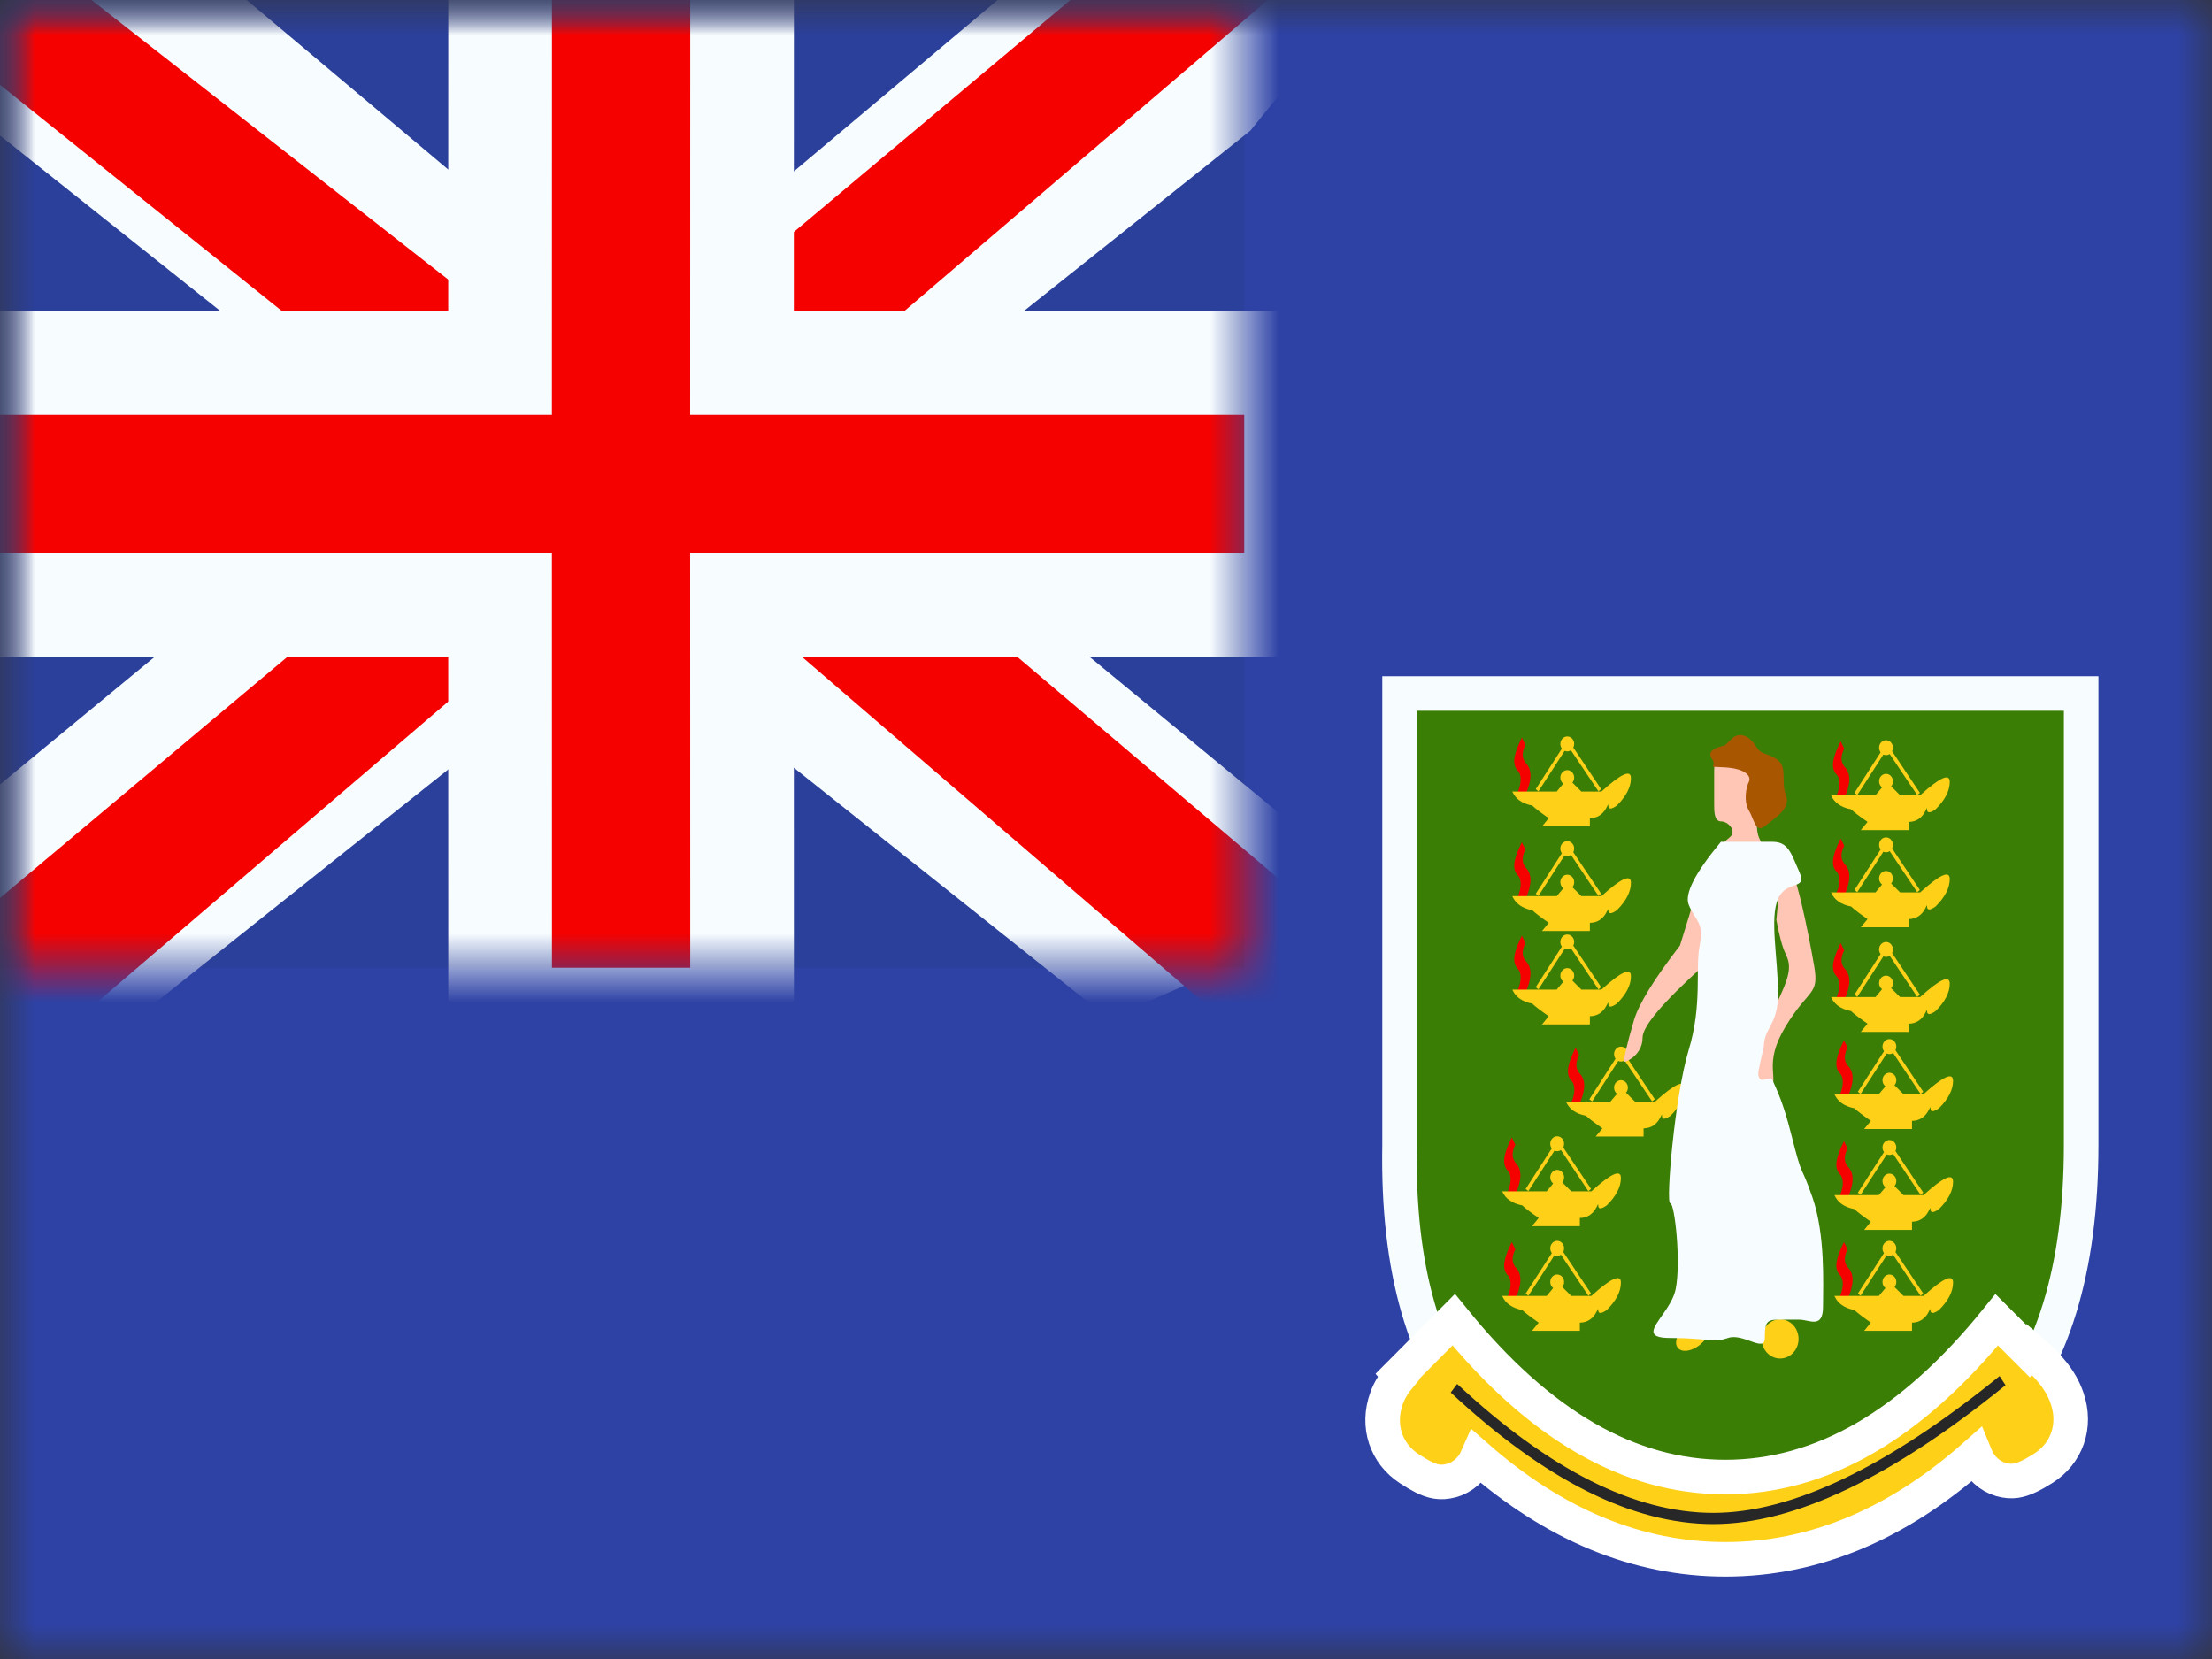 <?xml version="1.0" encoding="UTF-8"?>
<svg width="32px" height="24px" viewBox="0 0 32 24" version="1.1" xmlns="http://www.w3.org/2000/svg" xmlns:xlink="http://www.w3.org/1999/xlink">
    <rect x="0" y="0" width="32" height="24" fill="#333333" stroke="none"/>
    <!-- Generator: Sketch 61 (89581) - https://sketch.com -->
    <title>flags/L/VG - Virgin Islands (British)</title>
    <desc>Created with Sketch.</desc>
    <defs>
        <rect id="path-1" x="0" y="0" width="32" height="24"></rect>
        <rect id="path-3" x="0" y="0" width="32" height="24"></rect>
        <rect id="path-5" x="0" y="0" width="18" height="14"></rect>
    </defs>
    <g id="flags/L/VG---Virgin-Islands-(British)" stroke="none" stroke-width="1" fill="none" fill-rule="evenodd">
        <g id="flag">
            <mask id="mask-2" fill="white">
                <use xlink:href="#path-1"></use>
            </mask>
            <g id="mask"></g>
            <g id="contents" mask="url(#mask-2)">
                <mask id="mask-4" fill="white">
                    <use xlink:href="#path-3"></use>
                </mask>
                <use id="background" fill="#2E42A5" xlink:href="#path-3"></use>
                <g id="gb---large" mask="url(#mask-4)">
                    <g id="flag">
                        <mask id="mask-6" fill="white">
                            <use xlink:href="#path-5"></use>
                        </mask>
                        <use id="mask" fill="#2B409A" xlink:href="#path-5"></use>
                        <g id="contents" mask="url(#mask-6)">
                            <g transform="translate(-3, -2)">
                                <g id="stripe">
                                    <polygon id="white" fill="#F7FCFF" fill-rule="nonzero" transform="translate(12.087, 8.732) scale(1, -1) translate(-12.087, -8.732) " points="0.996 2.464 4.957 0.727 21.09 13.575 23.179 16.156 18.944 16.737 12.363 11.2 7.067 7.47"></polygon>
                                    <polygon id="red" fill="#F50100" fill-rule="nonzero" transform="translate(11.983, 9.146) scale(1, -1) translate(-11.983, -9.146) " points="1.538 2.075 3.556 1.067 22.429 17.225 19.596 17.225"></polygon>
                                </g>
                                <g id="stripe" transform="translate(12, 8.5) scale(-1, 1) translate(-12, -8.5) ">
                                    <polygon id="white" fill="#F7FCFF" fill-rule="nonzero" transform="translate(12.087, 8.732) scale(1, -1) translate(-12.087, -8.732) " points="0.996 2.464 4.957 0.727 21.09 13.575 23.179 16.156 18.944 16.737 12.363 11.2 7.067 7.47"></polygon>
                                    <polygon id="red" fill="#F50100" fill-rule="nonzero" transform="translate(12.256, 9.099) scale(1, -1) translate(-12.256, -9.099) " points="1.131 2.324 3.149 1.316 11.185 8.234 13.568 9.007 23.38 16.881 20.547 16.881 10.74 9.194 8.135 8.267"></polygon>
                                </g>
                                <g id="cross" transform="translate(3, 2)">
                                    <path d="M10.734,5.25 L18.75,5.25 L18.75,8.75 L10.734,8.75 L10.735,14.75 L7.235,14.75 L7.234,8.75 L-0.75,8.75 L-0.75,5.25 L7.234,5.25 L7.235,-0.75 L10.735,-0.75 L10.734,5.25 Z" id="red" stroke="#F7FCFF" stroke-width="1.5" fill="#F50100"></path>
                                </g>
                            </g>
                        </g>
                    </g>
                </g>
                <g id="masked" mask="url(#mask-4)">
                    <g transform="translate(19.2, 10)">
                        <path d="M1.047,0.033 L1.047,6.562 C0.982,10.163 2.61,11.964 5.929,11.964 C9.248,11.964 10.907,10.163 10.907,6.562 L10.907,0.033 L1.047,0.033 Z" id="Path-2" stroke="#F7FCFF" stroke-width="0.5" fill="#3B7E05"></path>
                        <g id="mark" stroke="none" stroke-width="1" fill="none" transform="translate(0.8, 0.6)">
                            <path d="M8.886,8.493 L9.337,8.944 L9.357,8.917 C9.633,9.151 9.815,9.369 9.902,9.623 C10.045,10.035 9.893,10.431 9.559,10.641 C9.476,10.693 9.411,10.731 9.352,10.758 C9.217,10.821 9.109,10.848 8.947,10.803 C8.783,10.756 8.645,10.63 8.574,10.455 C7.45,11.451 6.242,11.958 4.96,11.958 C3.689,11.958 2.49,11.46 1.373,10.482 C1.299,10.652 1.16,10.775 0.995,10.819 C0.833,10.861 0.725,10.832 0.591,10.767 C0.533,10.738 0.468,10.7 0.386,10.646 C0.056,10.431 -0.089,10.032 0.061,9.622 C0.101,9.511 0.166,9.408 0.25,9.307 C0.248,9.302 0.242,9.295 0.237,9.289 L1.03,8.492 C2.27,10.023 3.574,10.768 4.96,10.768 C6.346,10.768 7.649,10.023 8.886,8.493 Z" id="Combined-Shape" stroke="#FFFFFF" stroke-width="0.5" fill="#FFD018" fill-rule="nonzero"></path>
                            <path d="M1.87,7.368 L1.921,7.472 C1.847,7.625 1.898,7.693 1.921,7.73 C2.027,7.832 2.012,7.99 1.921,8.198 L1.81,8.158 C1.877,8.005 1.857,7.887 1.81,7.845 L1.805,7.841 L1.801,7.836 C1.72,7.732 1.767,7.579 1.87,7.368 Z M6.676,7.368 L6.727,7.472 C6.653,7.625 6.703,7.693 6.727,7.73 C6.833,7.832 6.818,7.99 6.727,8.198 L6.616,8.158 C6.683,8.005 6.663,7.887 6.616,7.845 L6.611,7.841 L6.607,7.836 C6.526,7.732 6.573,7.579 6.676,7.368 Z M6.676,5.908 L6.727,6.013 C6.653,6.165 6.703,6.233 6.727,6.271 C6.833,6.373 6.818,6.531 6.727,6.739 L6.616,6.698 C6.683,6.546 6.663,6.428 6.616,6.386 L6.611,6.381 L6.607,6.376 C6.526,6.273 6.573,6.12 6.676,5.908 Z M1.87,5.854 L1.921,5.959 C1.847,6.111 1.898,6.179 1.921,6.217 C2.027,6.319 2.012,6.477 1.921,6.685 L1.81,6.644 C1.877,6.492 1.857,6.374 1.81,6.332 L1.805,6.327 L1.801,6.322 C1.72,6.219 1.767,6.066 1.87,5.854 Z M2.793,4.557 L2.844,4.661 C2.769,4.814 2.82,4.882 2.844,4.92 C2.95,5.021 2.935,5.18 2.844,5.388 L2.733,5.347 C2.799,5.195 2.779,5.077 2.733,5.034 L2.728,5.03 L2.724,5.025 C2.643,4.922 2.689,4.769 2.793,4.557 Z M6.676,4.449 L6.727,4.553 C6.653,4.706 6.703,4.774 6.727,4.811 C6.833,4.913 6.818,5.072 6.727,5.279 L6.616,5.239 C6.683,5.086 6.663,4.968 6.616,4.926 L6.611,4.922 L6.607,4.917 C6.526,4.813 6.573,4.661 6.676,4.449 Z M6.628,3.043 L6.679,3.148 C6.604,3.3 6.655,3.368 6.679,3.406 C6.785,3.508 6.77,3.666 6.679,3.874 L6.567,3.833 C6.634,3.681 6.614,3.563 6.567,3.521 L6.563,3.516 L6.558,3.511 C6.477,3.408 6.524,3.255 6.628,3.043 Z M2.016,2.935 L2.067,3.04 C1.993,3.192 2.043,3.26 2.067,3.298 C2.173,3.4 2.158,3.558 2.067,3.766 L1.956,3.725 C2.022,3.573 2.003,3.455 1.956,3.413 L1.951,3.408 L1.947,3.403 C1.866,3.3 1.913,3.147 2.016,2.935 Z M2.016,1.584 L2.067,1.688 C1.993,1.841 2.043,1.909 2.067,1.947 C2.173,2.048 2.158,2.207 2.067,2.415 L1.956,2.374 C2.022,2.222 2.003,2.104 1.956,2.061 L1.951,2.057 L1.947,2.052 C1.866,1.949 1.913,1.796 2.016,1.584 Z M6.628,1.53 L6.679,1.634 C6.604,1.787 6.655,1.855 6.679,1.892 C6.785,1.994 6.77,2.153 6.679,2.361 L6.567,2.32 C6.634,2.168 6.614,2.05 6.567,2.007 L6.563,2.003 L6.558,1.998 C6.477,1.895 6.524,1.742 6.628,1.53 Z M6.628,0.124 L6.679,0.229 C6.604,0.381 6.655,0.449 6.679,0.487 C6.785,0.589 6.77,0.747 6.679,0.955 L6.567,0.914 C6.634,0.762 6.614,0.644 6.567,0.602 L6.563,0.598 L6.558,0.592 C6.477,0.489 6.524,0.336 6.628,0.124 Z M2.016,0.07 L2.067,0.175 C1.993,0.327 2.043,0.395 2.067,0.433 C2.173,0.535 2.158,0.693 2.067,0.901 L1.956,0.86 C2.022,0.708 2.003,0.59 1.956,0.548 L1.951,0.543 L1.947,0.538 C1.866,0.435 1.913,0.282 2.016,0.07 Z" id="Combined-Shape" fill="#F50100" fill-rule="nonzero"></path>
                            <path d="M7.333,7.838 C7.388,7.838 7.433,7.886 7.433,7.946 C7.433,7.974 7.423,8 7.407,8.019 L7.537,8.148 L7.827,8.148 C8.112,7.89 8.254,7.825 8.254,7.954 C8.254,8.084 8.186,8.216 8.05,8.352 C7.968,8.408 7.927,8.408 7.927,8.352 C7.927,8.267 7.899,8.532 7.66,8.534 L7.66,8.652 L6.968,8.652 L7.065,8.534 C6.951,8.455 6.872,8.394 6.827,8.352 C6.681,8.323 6.585,8.256 6.538,8.148 L7.18,8.148 L7.276,8.034 C7.25,8.015 7.233,7.983 7.233,7.946 C7.233,7.886 7.278,7.838 7.333,7.838 Z M2.527,7.838 C2.582,7.838 2.627,7.886 2.627,7.946 C2.627,7.974 2.617,8 2.601,8.019 L2.731,8.148 L3.021,8.148 C3.306,7.89 3.449,7.825 3.449,7.954 C3.449,8.084 3.381,8.216 3.244,8.352 C3.162,8.408 3.121,8.408 3.121,8.352 C3.121,8.267 3.093,8.532 2.855,8.534 L2.855,8.652 L2.162,8.652 L2.26,8.534 C2.145,8.455 2.066,8.394 2.022,8.352 C1.876,8.323 1.779,8.256 1.732,8.148 L2.375,8.148 L2.469,8.034 C2.444,8.015 2.427,7.982 2.427,7.946 C2.427,7.886 2.472,7.838 2.527,7.838 Z M2.527,7.351 C2.582,7.351 2.627,7.4 2.627,7.459 C2.627,7.478 2.623,7.496 2.615,7.512 L3.017,8.113 L2.978,8.145 L2.581,7.551 C2.566,7.561 2.547,7.568 2.527,7.568 C2.513,7.568 2.5,7.565 2.488,7.559 L2.11,8.145 L2.071,8.113 L2.45,7.528 C2.436,7.509 2.427,7.485 2.427,7.459 C2.427,7.4 2.472,7.351 2.527,7.351 Z M7.333,7.351 C7.388,7.351 7.433,7.4 7.433,7.459 C7.433,7.478 7.429,7.496 7.421,7.512 L7.823,8.113 L7.784,8.145 L7.386,7.551 C7.371,7.562 7.352,7.568 7.333,7.568 C7.319,7.568 7.306,7.565 7.294,7.559 L6.916,8.145 L6.877,8.113 L7.255,7.528 C7.241,7.509 7.233,7.485 7.233,7.459 C7.233,7.4 7.278,7.351 7.333,7.351 Z M7.333,6.378 C7.388,6.378 7.433,6.427 7.433,6.486 C7.433,6.515 7.423,6.54 7.407,6.559 L7.537,6.689 L7.827,6.689 C8.112,6.43 8.254,6.365 8.254,6.495 C8.254,6.624 8.186,6.757 8.05,6.892 C7.968,6.949 7.927,6.949 7.927,6.892 C7.927,6.807 7.899,7.072 7.66,7.074 L7.66,7.193 L6.968,7.193 L7.065,7.074 C6.951,6.995 6.872,6.935 6.827,6.892 C6.681,6.864 6.585,6.796 6.538,6.689 L7.18,6.689 L7.276,6.575 C7.25,6.555 7.233,6.523 7.233,6.486 C7.233,6.427 7.278,6.378 7.333,6.378 Z M2.527,6.324 C2.582,6.324 2.627,6.373 2.627,6.432 C2.627,6.461 2.617,6.486 2.601,6.505 L2.731,6.635 L3.021,6.635 C3.306,6.376 3.449,6.311 3.449,6.441 C3.449,6.57 3.381,6.703 3.244,6.838 C3.162,6.895 3.121,6.895 3.121,6.838 C3.121,6.753 3.093,7.018 2.855,7.02 L2.855,7.139 L2.162,7.139 L2.26,7.02 C2.145,6.941 2.066,6.881 2.022,6.838 C1.876,6.81 1.779,6.742 1.732,6.635 L2.375,6.635 L2.469,6.521 C2.444,6.501 2.427,6.469 2.427,6.432 C2.427,6.373 2.472,6.324 2.527,6.324 Z M7.333,5.892 C7.388,5.892 7.433,5.94 7.433,6 C7.433,6.019 7.429,6.037 7.421,6.052 L7.823,6.653 L7.784,6.686 L7.386,6.092 C7.371,6.102 7.352,6.108 7.333,6.108 C7.32,6.108 7.307,6.105 7.295,6.1 L6.916,6.685 L6.877,6.654 L7.255,6.067 C7.241,6.049 7.233,6.025 7.233,6 C7.233,5.94 7.278,5.892 7.333,5.892 Z M2.527,5.838 C2.582,5.838 2.627,5.886 2.627,5.946 C2.627,5.965 2.623,5.983 2.614,5.999 L3.017,6.599 L2.978,6.632 L2.581,6.037 C2.566,6.048 2.547,6.054 2.527,6.054 C2.513,6.054 2.5,6.051 2.488,6.046 L2.11,6.631 L2.071,6.6 L2.449,6.014 C2.435,5.995 2.427,5.972 2.427,5.946 C2.427,5.886 2.472,5.838 2.527,5.838 Z M3.45,5.027 C3.505,5.027 3.55,5.075 3.55,5.135 C3.55,5.163 3.54,5.189 3.523,5.208 L3.653,5.337 L3.943,5.337 C4.228,5.079 4.371,5.014 4.371,5.143 C4.371,5.273 4.303,5.405 4.167,5.541 C4.084,5.598 4.043,5.598 4.043,5.541 C4.043,5.456 4.015,5.721 3.777,5.723 L3.777,5.841 L3.084,5.841 L3.182,5.723 C3.068,5.644 2.988,5.583 2.944,5.541 C2.798,5.513 2.701,5.445 2.654,5.337 L3.297,5.337 L3.393,5.224 C3.367,5.205 3.35,5.172 3.35,5.135 C3.35,5.075 3.394,5.027 3.45,5.027 Z M7.333,4.919 C7.388,4.919 7.433,4.967 7.433,5.027 C7.433,5.055 7.423,5.081 7.407,5.1 L7.537,5.229 L7.827,5.229 C8.112,4.971 8.254,4.906 8.254,5.035 C8.254,5.165 8.186,5.297 8.05,5.433 C7.968,5.489 7.927,5.489 7.927,5.433 C7.927,5.348 7.899,5.613 7.66,5.615 L7.66,5.733 L6.968,5.733 L7.065,5.615 C6.951,5.536 6.872,5.475 6.827,5.433 C6.681,5.404 6.585,5.337 6.538,5.229 L7.18,5.229 L7.276,5.116 C7.25,5.096 7.233,5.064 7.233,5.027 C7.233,4.967 7.278,4.919 7.333,4.919 Z M3.45,4.541 C3.505,4.541 3.55,4.589 3.55,4.649 C3.55,4.668 3.545,4.686 3.537,4.701 L3.939,5.302 L3.9,5.334 L3.502,4.74 C3.487,4.751 3.469,4.757 3.45,4.757 C3.436,4.757 3.423,4.754 3.411,4.748 L3.033,5.334 L2.993,5.303 L3.371,4.716 C3.358,4.698 3.35,4.674 3.35,4.649 C3.35,4.589 3.394,4.541 3.45,4.541 Z M7.333,4.432 C7.388,4.432 7.433,4.481 7.433,4.541 C7.433,4.559 7.429,4.577 7.421,4.593 L7.823,5.194 L7.784,5.226 L7.386,4.632 C7.371,4.643 7.352,4.649 7.333,4.649 C7.319,4.649 7.306,4.646 7.294,4.64 L6.916,5.226 L6.877,5.194 L7.255,4.608 C7.241,4.589 7.233,4.566 7.233,4.541 C7.233,4.481 7.278,4.432 7.333,4.432 Z M7.284,3.514 C7.34,3.514 7.384,3.562 7.384,3.622 C7.384,3.65 7.375,3.675 7.358,3.695 L7.488,3.824 L7.778,3.824 C8.063,3.565 8.206,3.501 8.206,3.63 C8.206,3.759 8.138,3.892 8.001,4.027 C7.919,4.084 7.878,4.084 7.878,4.027 C7.878,3.942 7.85,4.208 7.612,4.209 L7.612,4.328 L6.919,4.328 L7.017,4.209 C6.903,4.13 6.823,4.07 6.779,4.027 C6.633,3.999 6.536,3.931 6.489,3.824 L7.132,3.824 L7.227,3.71 C7.201,3.69 7.184,3.658 7.184,3.622 C7.184,3.562 7.229,3.514 7.284,3.514 Z M2.673,3.405 C2.728,3.405 2.773,3.454 2.773,3.514 C2.773,3.542 2.763,3.567 2.747,3.586 L2.877,3.716 L3.167,3.716 C3.452,3.457 3.594,3.392 3.594,3.522 C3.594,3.651 3.526,3.784 3.39,3.919 C3.308,3.976 3.267,3.976 3.267,3.919 C3.267,3.834 3.239,4.099 3,4.101 L3,4.22 L2.308,4.22 L2.405,4.101 C2.291,4.022 2.212,3.962 2.167,3.919 C2.021,3.891 1.925,3.823 1.878,3.716 L2.52,3.716 L2.616,3.602 C2.59,3.583 2.573,3.55 2.573,3.514 C2.573,3.454 2.618,3.405 2.673,3.405 Z M7.284,3.027 C7.34,3.027 7.384,3.075 7.384,3.135 C7.384,3.154 7.38,3.172 7.372,3.187 L7.774,3.789 L7.735,3.821 L7.337,3.227 C7.322,3.237 7.304,3.243 7.284,3.243 C7.271,3.243 7.258,3.24 7.246,3.235 L6.868,3.821 L6.828,3.789 L7.206,3.202 C7.193,3.184 7.184,3.161 7.184,3.135 C7.184,3.075 7.229,3.027 7.284,3.027 Z M2.673,2.919 C2.728,2.919 2.773,2.967 2.773,3.027 C2.773,3.046 2.768,3.064 2.76,3.079 L3.163,3.681 L3.124,3.713 L2.726,3.119 C2.71,3.129 2.692,3.135 2.673,3.135 C2.659,3.135 2.647,3.132 2.635,3.127 L2.256,3.712 L2.217,3.681 L2.595,3.094 C2.581,3.076 2.573,3.052 2.573,3.027 C2.573,2.967 2.618,2.919 2.673,2.919 Z M2.673,2.054 C2.728,2.054 2.773,2.102 2.773,2.162 C2.773,2.19 2.763,2.216 2.747,2.235 L2.877,2.364 L3.167,2.364 C3.452,2.106 3.594,2.041 3.594,2.17 C3.594,2.3 3.526,2.432 3.39,2.568 C3.308,2.625 3.267,2.625 3.267,2.568 C3.267,2.483 3.239,2.748 3,2.75 L3,2.868 L2.308,2.868 L2.405,2.75 C2.291,2.671 2.212,2.61 2.167,2.568 C2.021,2.54 1.925,2.472 1.878,2.364 L2.52,2.364 L2.616,2.251 C2.59,2.232 2.573,2.199 2.573,2.162 C2.573,2.102 2.618,2.054 2.673,2.054 Z M7.284,2 C7.34,2 7.384,2.048 7.384,2.108 C7.384,2.136 7.375,2.162 7.358,2.181 L7.488,2.31 L7.778,2.31 C8.063,2.052 8.206,1.987 8.206,2.116 C8.206,2.246 8.138,2.378 8.001,2.514 C7.919,2.571 7.878,2.571 7.878,2.514 C7.878,2.429 7.85,2.694 7.612,2.696 L7.612,2.814 L6.919,2.814 L7.017,2.696 C6.903,2.617 6.823,2.556 6.779,2.514 C6.633,2.486 6.536,2.418 6.489,2.31 L7.132,2.31 L7.227,2.196 C7.201,2.177 7.184,2.144 7.184,2.108 C7.184,2.048 7.229,2 7.284,2 Z M2.673,1.568 C2.728,1.568 2.773,1.616 2.773,1.676 C2.773,1.695 2.768,1.713 2.76,1.729 L3.163,2.329 L3.124,2.361 L2.726,1.767 C2.71,1.778 2.692,1.784 2.673,1.784 C2.659,1.784 2.646,1.781 2.634,1.775 L2.256,2.361 L2.217,2.33 L2.595,1.743 C2.581,1.725 2.573,1.701 2.573,1.676 C2.573,1.616 2.618,1.568 2.673,1.568 Z M6.868,2.307 L6.828,2.275 L7.206,1.689 C7.193,1.671 7.184,1.647 7.184,1.622 C7.184,1.562 7.229,1.514 7.284,1.514 C7.34,1.514 7.384,1.562 7.384,1.622 C7.384,1.641 7.38,1.659 7.372,1.674 L7.774,2.275 L7.735,2.307 L7.337,1.713 C7.322,1.724 7.304,1.73 7.284,1.73 C7.271,1.73 7.258,1.727 7.246,1.721 L6.868,2.307 Z M2.673,0.541 C2.728,0.541 2.773,0.589 2.773,0.649 C2.773,0.676 2.763,0.702 2.747,0.721 L2.877,0.851 L3.167,0.851 C3.452,0.592 3.594,0.528 3.594,0.657 C3.594,0.786 3.526,0.919 3.39,1.054 C3.308,1.111 3.267,1.111 3.267,1.054 C3.267,0.969 3.239,1.235 3,1.236 L3,1.355 L2.308,1.355 L2.405,1.236 C2.291,1.157 2.212,1.097 2.167,1.054 C2.021,1.026 1.925,0.958 1.878,0.851 L2.52,0.851 L2.615,0.737 C2.589,0.717 2.573,0.685 2.573,0.649 C2.573,0.589 2.618,0.541 2.673,0.541 Z M2.673,0.054 C2.728,0.054 2.773,0.102 2.773,0.162 C2.773,0.181 2.768,0.199 2.76,0.214 L3.163,0.816 L3.124,0.848 L2.726,0.254 C2.71,0.264 2.692,0.27 2.673,0.27 C2.659,0.27 2.647,0.267 2.635,0.262 L2.256,0.848 L2.217,0.816 L2.595,0.23 C2.581,0.211 2.573,0.188 2.573,0.162 C2.573,0.102 2.618,0.054 2.673,0.054 Z" id="Combined-Shape" fill="#FFD018"></path>
                            <path d="M4.64,1.986 C4.64,1.986 4.528,2.35 4.303,3.079 C3.928,3.565 3.705,3.927 3.636,4.165 C3.532,4.523 3.475,4.76 3.504,4.76 C3.532,4.76 3.762,4.658 3.762,4.412 C3.762,4.248 4.055,3.901 4.64,3.373 L4.902,1.986 C4.727,1.986 4.64,1.986 4.64,1.986 Z" id="Path-382" fill="#FFC6B5"></path>
                            <path d="M7.284,0.595 C7.34,0.595 7.384,0.643 7.384,0.703 C7.384,0.73 7.375,0.756 7.359,0.775 L7.488,0.905 L7.778,0.905 C8.063,0.646 8.206,0.582 8.206,0.711 C8.206,0.84 8.138,0.973 8.001,1.108 C7.919,1.165 7.878,1.165 7.878,1.108 C7.878,1.023 7.85,1.289 7.612,1.29 L7.612,1.409 L6.919,1.409 L7.017,1.29 C6.903,1.211 6.823,1.151 6.779,1.108 C6.633,1.08 6.536,1.012 6.489,0.905 L7.132,0.905 L7.227,0.791 C7.201,0.771 7.184,0.739 7.184,0.703 C7.184,0.643 7.229,0.595 7.284,0.595 Z M7.284,0.108 C7.34,0.108 7.384,0.157 7.384,0.216 C7.384,0.235 7.38,0.253 7.372,0.268 L7.774,0.87 L7.735,0.902 L7.337,0.308 C7.322,0.318 7.304,0.324 7.284,0.324 C7.271,0.324 7.258,0.321 7.246,0.316 L6.868,0.902 L6.828,0.87 L7.206,0.284 C7.193,0.265 7.184,0.242 7.184,0.216 C7.184,0.157 7.229,0.108 7.284,0.108 Z" id="Combined-Shape" fill="#FFD018"></path>
                            <path d="M5.831,1.869 C5.964,1.869 6.17,2.944 6.245,3.375 C6.319,3.807 6.17,3.689 5.831,4.25 C5.492,4.811 5.755,4.984 5.601,5.198 C5.476,5.374 5.415,5.249 5.363,5.091 L5.33,4.984 C5.268,4.788 5.595,4.145 5.755,3.803 C5.915,3.46 5.9,3.341 5.831,3.198 C5.785,3.102 5.741,2.939 5.698,2.709 L5.698,2.709 L5.755,2.094 C5.717,1.944 5.742,1.869 5.831,1.869 Z M4.798,0.552 C4.798,0.263 4.922,0.486 5.153,0.486 C5.383,0.486 5.264,0.572 5.413,0.84 L5.456,0.926 C5.528,1.094 5.413,1.064 5.413,1.283 C5.413,1.533 5.477,1.541 5.477,1.604 C5.477,1.667 5.209,1.76 5.017,1.76 C4.824,1.76 4.899,1.604 5.017,1.518 C5.134,1.431 5.007,1.283 4.899,1.283 C4.792,1.283 4.798,1.123 4.798,1.004 Z" id="Combined-Shape" fill="#FFC6B5"></path>
                            <path d="M5.752,8.486 C5.9,8.486 6.019,8.613 6.019,8.77 C6.019,8.926 5.9,9.053 5.752,9.053 C5.605,9.053 5.485,8.926 5.485,8.77 C5.485,8.613 5.605,8.486 5.752,8.486 Z M4.381,8.588 C4.501,8.487 4.647,8.464 4.707,8.536 C4.768,8.608 4.719,8.748 4.6,8.848 C4.48,8.949 4.334,8.972 4.273,8.9 C4.213,8.828 4.261,8.689 4.381,8.588 Z" id="Combined-Shape" fill="#FFD018"></path>
                            <path d="M4.951,0.185 C4.766,0.222 4.704,0.287 4.766,0.38 C4.859,0.519 4.645,0.483 4.951,0.501 C5.257,0.519 5.34,0.63 5.299,0.713 C5.257,0.795 5.224,0.999 5.299,1.122 C5.373,1.245 5.397,1.459 5.529,1.352 C5.661,1.245 5.914,1.098 5.837,0.905 C5.759,0.713 5.868,0.488 5.699,0.38 C5.529,0.272 5.491,0.338 5.394,0.185 C5.297,0.031 5.154,-0.011 5.053,0.087 C4.985,0.152 4.951,0.185 4.951,0.185 Z" id="Path-385" fill="#A95601"></path>
                            <path d="M4.896,1.578 C4.524,2.025 4.368,2.328 4.429,2.486 C4.521,2.723 4.657,2.735 4.589,3.072 C4.521,3.409 4.631,3.929 4.429,4.591 C4.228,5.253 4.096,6.806 4.162,6.806 C4.228,6.806 4.32,7.664 4.241,8.049 C4.162,8.434 3.611,8.756 4.162,8.756 C4.713,8.756 4.778,8.832 4.998,8.756 C5.218,8.68 5.531,8.976 5.531,8.756 C5.531,8.536 5.554,8.491 5.722,8.491 C5.89,8.491 5.881,8.491 6.03,8.491 C6.178,8.491 6.373,8.63 6.373,8.302 C6.373,7.974 6.409,7.269 6.22,6.722 C6.03,6.174 6.094,6.524 5.908,5.792 C5.798,5.358 5.713,5.186 5.646,5.035 C5.6,4.931 5.468,5.114 5.437,4.951 C5.426,4.895 5.516,4.571 5.517,4.529 C5.523,4.269 5.722,4.225 5.722,3.778 C5.722,3.259 5.598,2.689 5.722,2.404 C5.846,2.119 6.152,2.291 6.03,2.013 C5.908,1.736 5.869,1.578 5.64,1.578 C5.487,1.578 5.239,1.578 4.896,1.578 Z" id="Path-386" fill="#F7FCFF"></path>
                            <path d="M0.987,9.545 L1.08,9.421 C2.416,10.666 3.651,11.286 4.785,11.286 C5.92,11.286 7.301,10.627 8.927,9.307 L9.013,9.439 C7.365,10.777 5.956,11.448 4.785,11.448 C3.613,11.448 2.347,10.812 0.987,9.545 Z" id="Path-387" fill="#272727" fill-rule="nonzero"></path>
                        </g>
                    </g>
                </g>
            </g>
        </g>
    </g>
</svg>